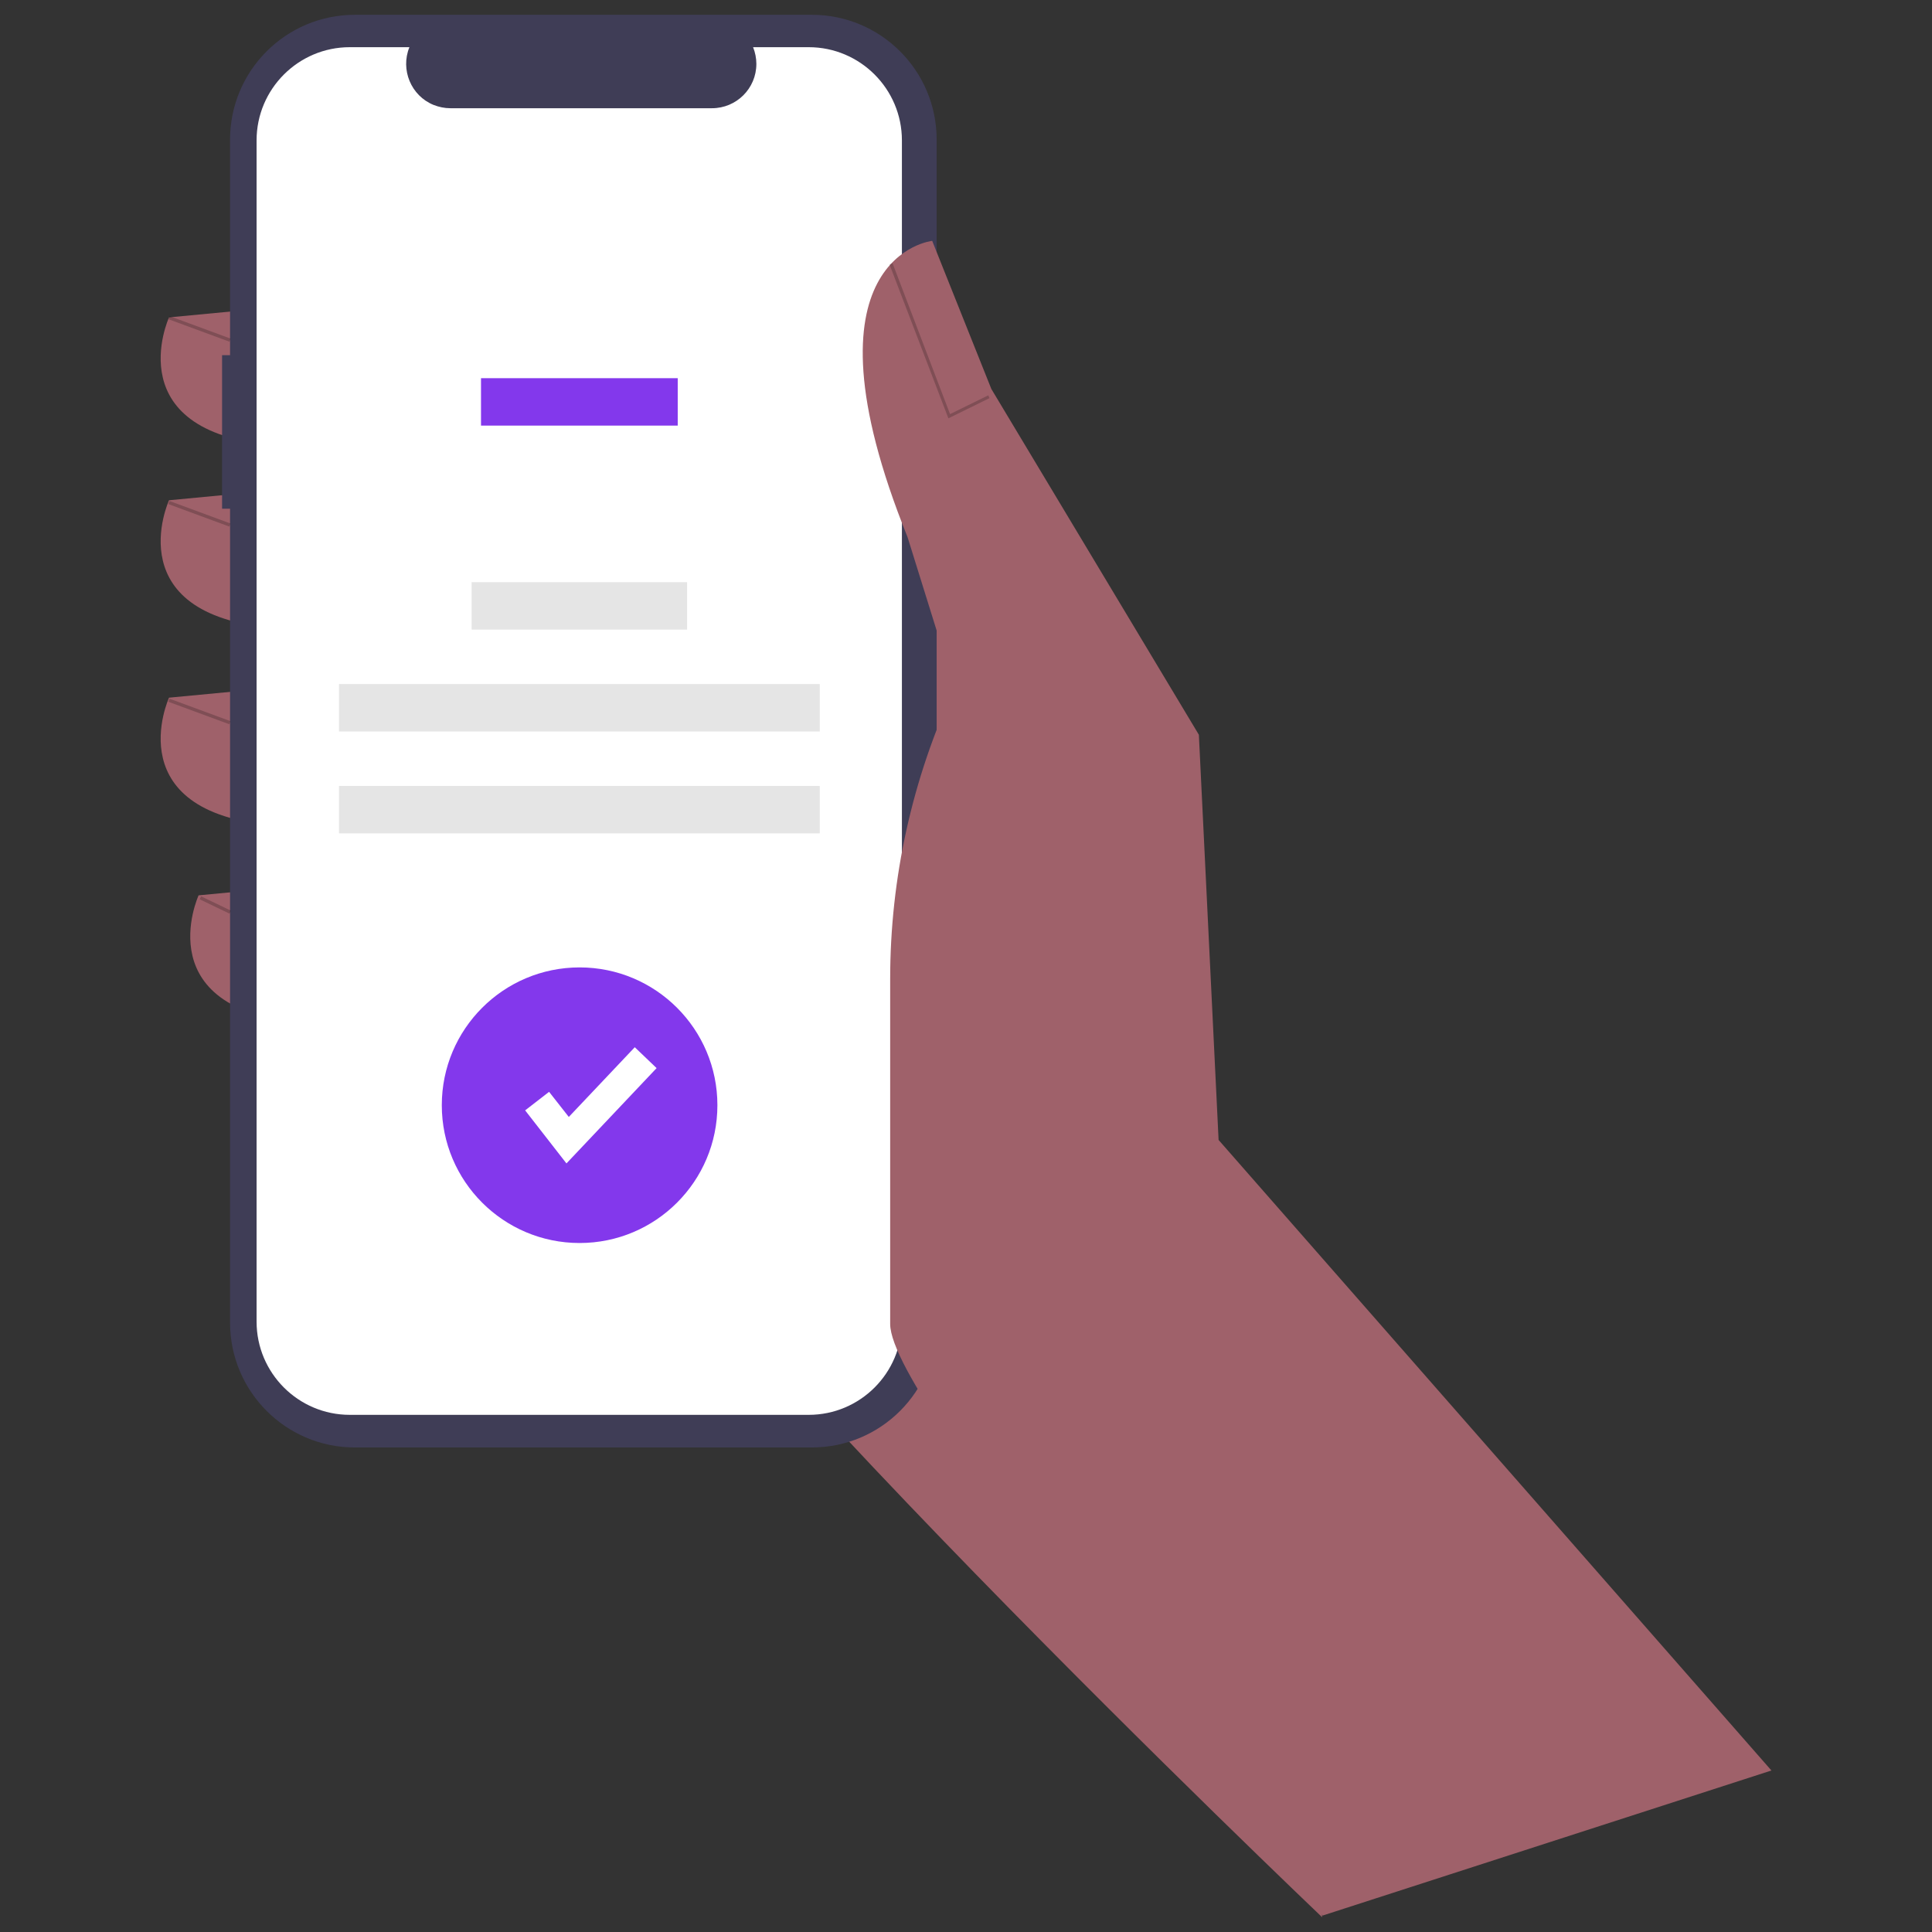 <?xml version="1.0" encoding="utf-8"?>
<!-- Generator: Adobe Illustrator 23.1.1, SVG Export Plug-In . SVG Version: 6.00 Build 0)  -->
<svg version="1.1" id="a1446b94-79a8-45dc-beee-b314ae1acdc1"
	 xmlns="http://www.w3.org/2000/svg" xmlns:xlink="http://www.w3.org/1999/xlink" x="0px" y="0px" viewBox="0 0 823 823"
	 style="enable-background:new 0 0 823 823;" xml:space="preserve">
<rect x="0" y="0" width="823" height="823" fill="#333333" stroke="none"/>
<style type="text/css">
	.st0{fill:#9F616A;}
	.st1{fill:#3F3D56;}
	.st2{fill:#FFFFFF;}
	.st3{fill:#8338EC;}
	.st4{fill:#E5E5E5;}
	.st5{opacity:0.2;enable-background:new    ;}
</style>
<g>
	<path class="st0" d="M556.4,686.4l6.8,130.3c0,0-287.1-273.3-322.9-353.2s31.6-277.7,31.6-277.7l149.4,82.1L556.4,686.4z"/>
	<path class="st0" d="M116.2,131L72,135.2c0,0-23.1,50.5,48.4,54.7L116.2,131z"/>
	<path class="st0" d="M116.2,208.9L72,213.1c0,0-23.1,50.5,48.4,54.7L116.2,208.9z"/>
	<path class="st0" d="M116.2,293L72,297.2c0,0-23.1,50.5,48.4,54.7L116.2,293z"/>
	<path class="st0" d="M128.8,377.2l-44.2,4.2c0,0-23.1,50.5,48.4,54.7L128.8,377.2z"/>
	<path class="st1" d="M94.7,151.3H98V59.5c0-29.4,23.8-53.2,53.2-53.2l0,0h194.6c29.4,0,53.2,23.8,53.2,53.2c0,0,0,0,0,0v503.9
		c0,29.4-23.8,53.2-53.2,53.2l0,0H151.2c-29.4,0-53.2-23.8-53.2-53.2l0,0V216.7h-3.4V151.3z"/>
	<path class="st2" d="M149,20.1h25.4c-3.9,9.6,0.7,20.7,10.3,24.6c2.3,0.9,4.7,1.4,7.1,1.4h111.5c10.4,0,18.9-8.4,18.9-18.9
		c0-2.4-0.5-4.9-1.4-7.1h23.7c21.9,0,39.7,17.8,39.7,39.7l0,0V563c0,21.9-17.8,39.7-39.7,39.7H149c-21.9,0-39.7-17.8-39.7-39.7l0,0
		V59.8C109.3,37.9,127.1,20.1,149,20.1C149,20.1,149,20.1,149,20.1z"/>
	<rect x="204.9" y="161.1" class="st3" width="83.8" height="20.2"/>
	<rect x="200.9" y="248" class="st4" width="91.8" height="20.2"/>
	<rect x="144.4" y="291.4" class="st4" width="204.8" height="20.2"/>
	<rect x="144.4" y="334.8" class="st4" width="204.8" height="20.2"/>
	<path class="st0" d="M754.6,754.2L519.1,485.6L510.7,313l-88.4-147.3l-25.2-63.1c0,0-58.9,6.3-10.5,126.2l20,64.2l0,0
		c-18,38.8-27.4,81.1-27.4,123.9V564c0,34.6,165,223.2,184.2,252l0,0L754.6,754.2z"/>
	<polygon class="st5" points="404,178.2 421.5,169.6 421,168.4 404.7,176.4 380.2,112.1 378.9,112.6 	"/>
	
		<rect x="84.3" y="126.2" transform="matrix(0.346 -0.938 0.938 0.346 -75.784 171.384)" class="st5" width="1.4" height="27.7"/>
	
		<rect x="84.3" y="204.9" transform="matrix(0.346 -0.938 0.938 0.346 -149.667 222.904)" class="st5" width="1.4" height="27.7"/>
	
		<rect x="84.3" y="289.1" transform="matrix(0.346 -0.938 0.938 0.346 -228.645 277.977)" class="st5" width="1.4" height="27.7"/>
	
		<rect x="91.2" y="378.3" transform="matrix(0.433 -0.901 0.901 0.433 -295.274 301.453)" class="st5" width="1.4" height="14.1"/>
	<circle class="st3" cx="246.9" cy="470.8" r="58.7"/>
	<polygon class="st2" points="241.3,495.6 223.7,473 233.9,465.1 242.3,475.8 270.4,446.1 279.7,455 	"/>
</g>
</svg>
